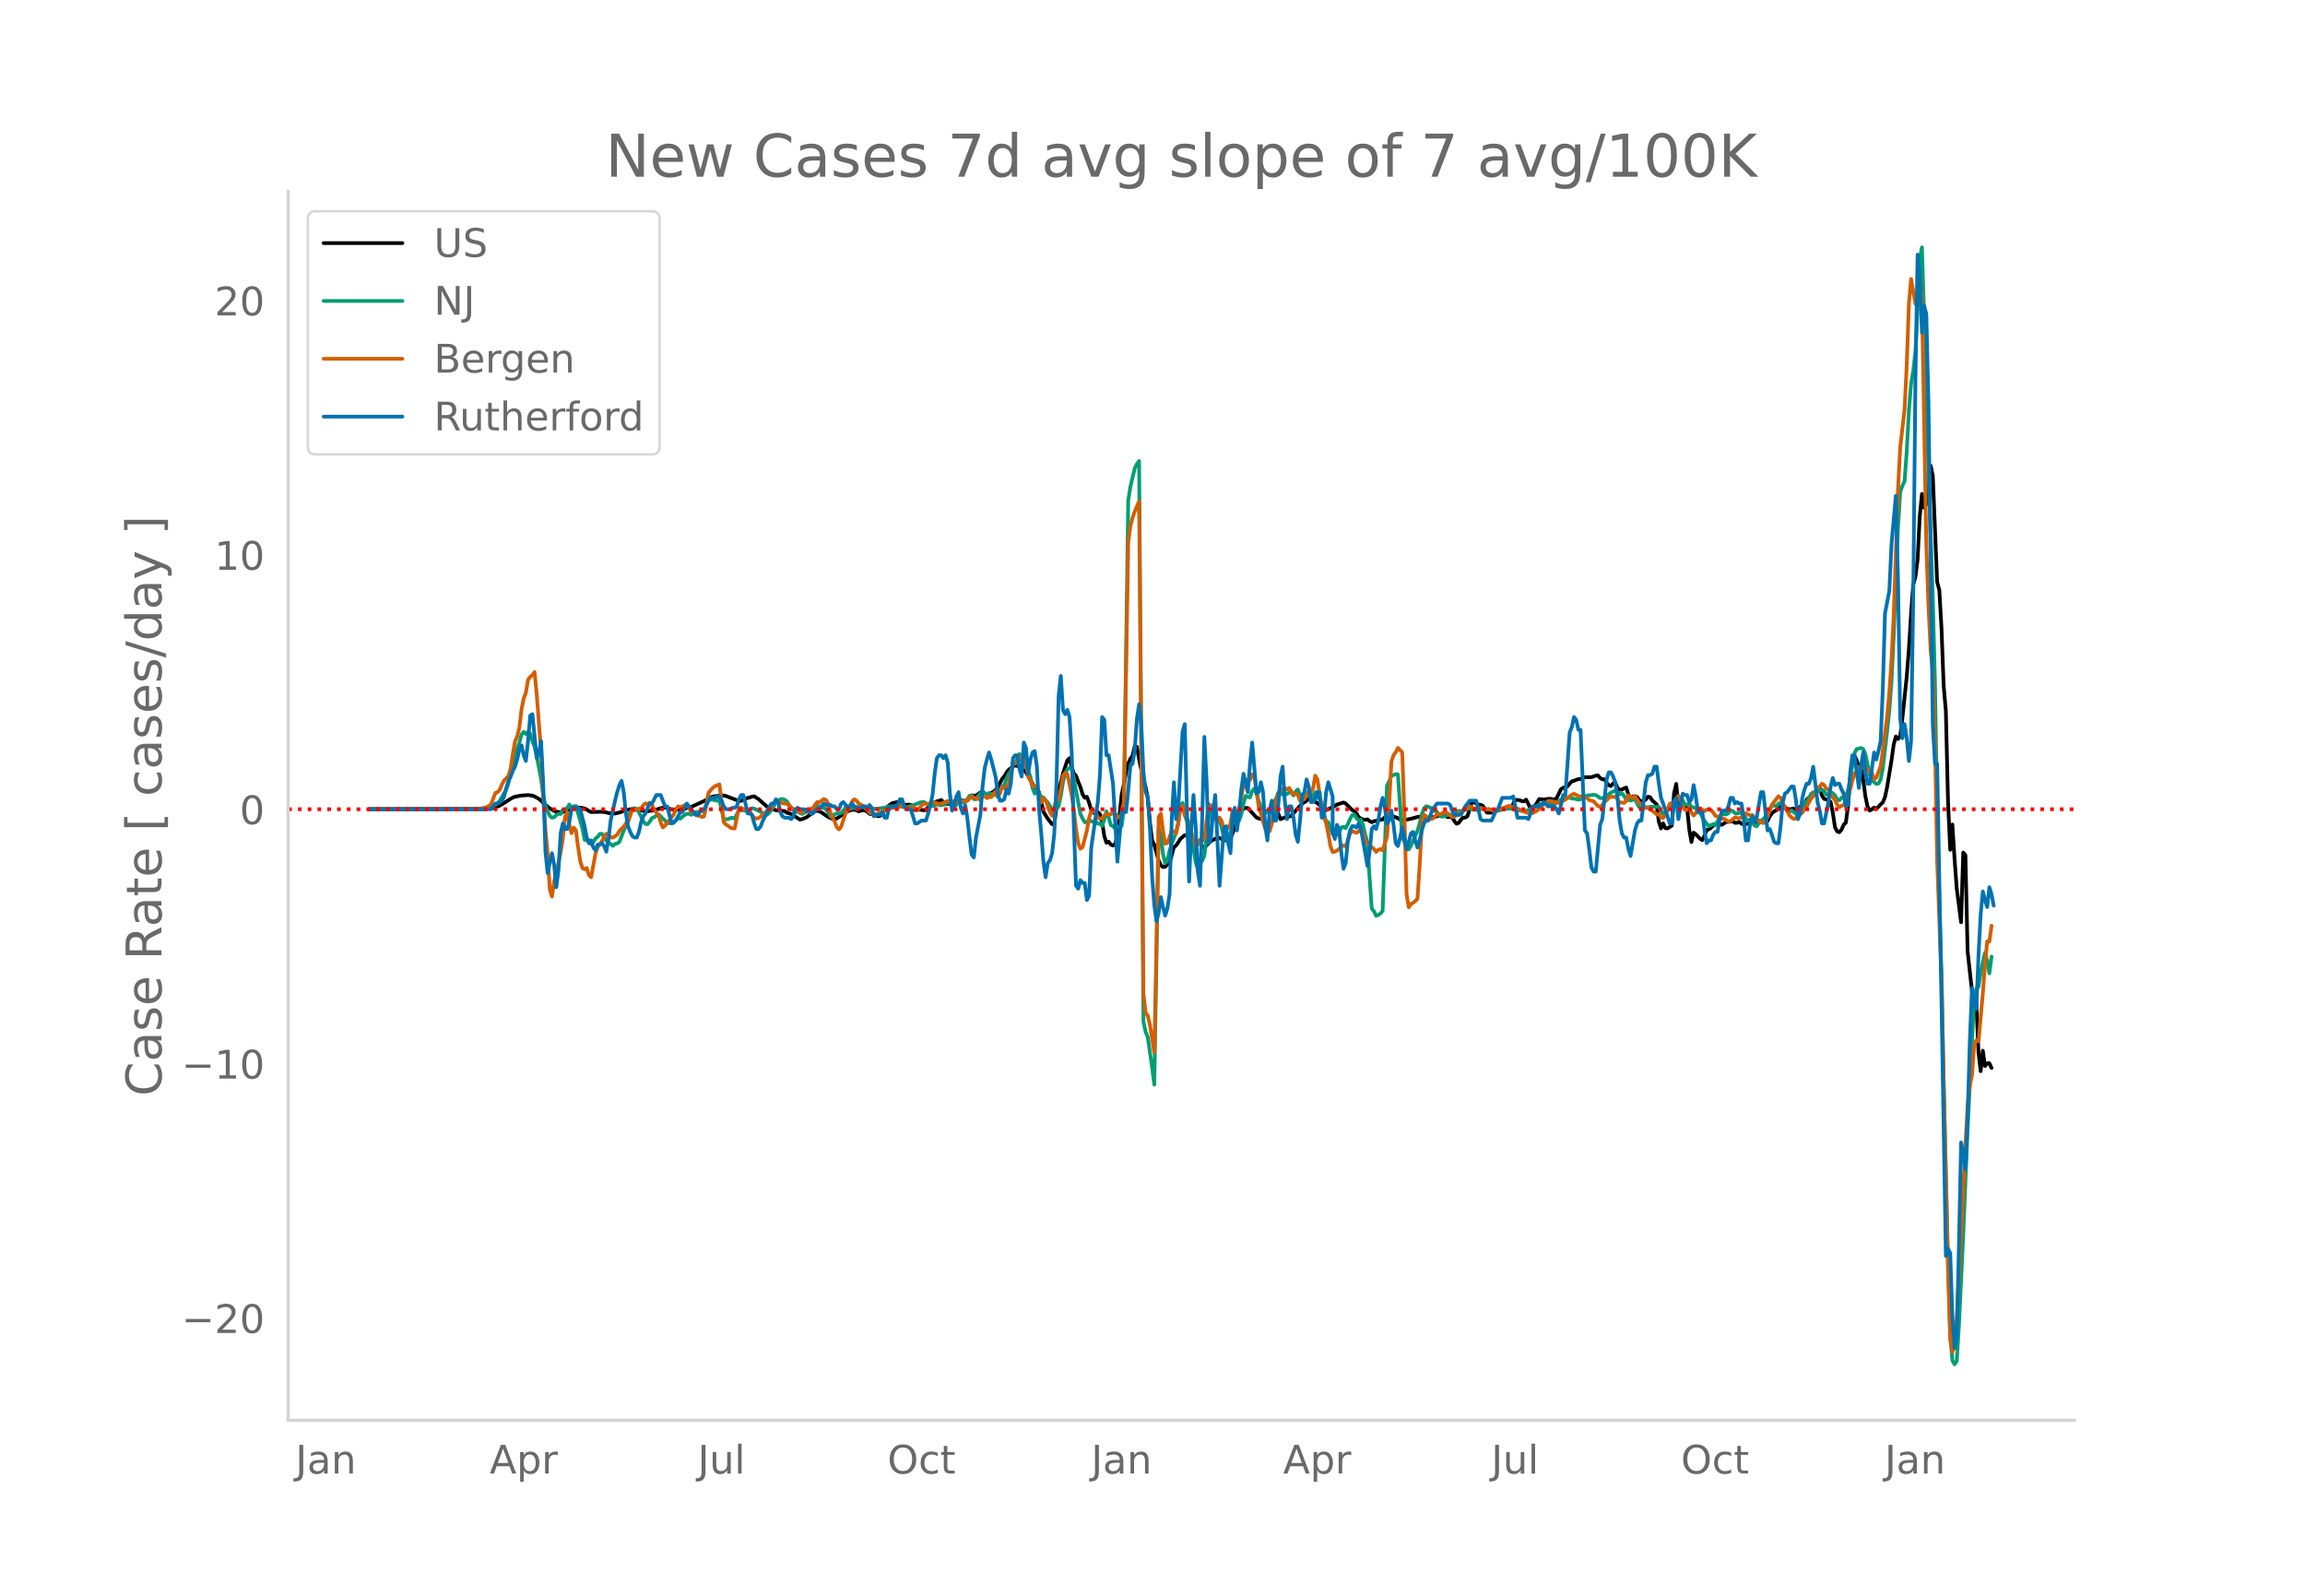 <svg height="864" viewBox="0 0 936 648" width="1248" xmlns="http://www.w3.org/2000/svg" xmlns:xlink="http://www.w3.org/1999/xlink"><defs><style>*{stroke-linecap:butt;stroke-linejoin:round}</style></defs><g id="figure_1"><path d="M0 648h936V0H0z" style="fill:#fff" id="patch_1"/><g id="axes_1"><path d="M117 576.72h725.4V77.76H117z" style="fill:none" id="patch_2"/><path clip-path="url(#p2089fb5b18)" d="m149.973 328.59 45.906-.123 3.53-.199 1.766-.423 1.766-.72 2.648-1.628 1.766-1.133.883-.494.883-.348 1.765-.327.883-.165 1.766-.094.882-.089 1.766.253.883.316 1.765.989.883.693.883 1.003 2.648 2.159 1.766.992.883.36 1.765.203.883-.11.883-.297 1.766-.285.882-.4 1.766-.934 2.649.286.882.213.883.437.883.608.883.416 4.414-.12 1.765.26.883.268 1.766.172.883.03 1.765-.436.883-.254.883-.42 1.765-.45.883-.179 3.531.142 2.649.737.883-.038.882-.184 1.766-.231 2.648-.866.883-.184.883-.045.883.149 1.765.625.883.073.883-.132 1.766.275 1.765-.46.883-.44.883-.257.883-.103 4.414-2.01.883-.405 2.648-1.52.883-.304 2.648-.36.883-.094.883.058.883.18 5.296 2.046.883-.08 1.766-.802.883-.394.882-.168.883-.349.883-.1 1.766 1.122 4.414 3.923.882-.08 1.766.69.883.028.883.199 1.765.069.883.684 1.766.514 3.53 2.256.884-.156 1.765-.706 3.532-2.555.882-.108.883.223.883.43 2.648 1.844 1.766.75.883.15.883-.292 3.53-2.41 1.766-.947 1.766-.2.883.202.883.449 1.765-.49.883.207.883.383.883.88.882.2.883-.15.883.616.883.35.883-.193.882-.958.883-1.555.883-.977 1.766-1.351.882-.377 1.766-.37.883.185.883.506.882.354.883.095.883-.082.883.125.883 1.212.883.884.882-.204.883.014 1.766.253.883-.033 1.765-2.408.883-.106 1.766-1.103.882-.166.883-.345 1.766 1.753.883-.264.882.164 1.766-.273.883.301 1.765-1.66.883.25.883.053.883-.133.883-.9.882-1.074 1.766.004 1.766-1.281.882-.177 1.766 1.22 2.648-1.284.883-.761.883-1.077 1.766-3.383.882-1.021.883-1.49.883-1.217.883-.65.883-.878.882-.228.883.195.883-.072.883.828.883.991.883.766 3.53 6.323 1.766 1.78 1.766 7.973 1.766 2.81 1.765 2.255.883-.078 1.766-13.79.882-2.998.883-3.703 1.766-5.372.883-.87.882 3.51.883 2.687.883.927.883 2.44.883 2.056.882 2.973.883 1.46.883-.371.883 2.36.883 3.016.882 1.03.883.396.883-.62.883.87.883 3.176.882 5.705.883 2.709.883-.42.883 1.177.883.393.882-.615.883-3.21 1.766-16.916.883-4.153.882-4.909.883-3.53.883-1.94.883-1.21.883-3.822.883.232.882 5.063 1.766 8.314.883 2.977.883 4.618.882 9.782.883 7.21.883 1.759 1.766 6.49.882 1.772.883.816.883-.141.883-.902.883-.425 1.765-6.61.883-.669.883-1.247.883-1.48 1.765-1.484.883.181.883.94.883.158 1.765 1.493 1.766.266.883 1.438.882.567 2.649-2.685 2.648-1.27.883.058 1.766.837.882.18.883-.438.883-.651.883-1.824.883-2.606 2.648-6.382.883-.958.883-.392.883.085 2.648 2.896.883.951.883.385.882.18.883-1.093.883-1.706.883-.375.883-.157.882-.54 1.766-.577 1.766 4.535 1.765-.696.883-.03 1.766-.645 2.648-3.067 1.766-1.888 1.765-1.103.883-1.046.883-.699 1.765 2.03 2.649 2.05.883.904.882.512 2.649-1.213 1.765-1.032 2.649-.852.883.402 2.648 2.672.883.474.883.92.883 1.528.882.533.883.387.883.124.883-.201.883.722.882.453.883-.409.883-.14 1.766-.485.882-.05.883-.943.883-.763 2.648.476 1.766.638.883.621.883.385 3.53-.722 2.65-.728 1.765-.201.883.161.882.372.883.098 1.766-.377.883-.079.882-.264 1.766-.67.883.005.883.664.882.379.883-.117.883.242.883 1.46.883 1.072.883-.356.882-1.268.883-.834.883-.071.883-.48 1.765-5.693.883-.027.883.525.883.392.883.128.882.321 1.766 2.839.883.06.883-.054 1.765-.557 1.766-.787.883-.202 3.53-.316 1.766-3.246.883-.039.883.103.883.38.883.074.882-.664 1.766 3.541.883-.513.883-.333 1.765-2.95 1.766.185 1.765-.238.883-.057 1.766.318.883-.55 1.765-3.638.883-.59.883-.186.883-.367.883-1.146.882-.932.883-.217.883-.388.883-.249.883-.103.882-.431.883-.256 2.649-.034 1.765-.604.883-.114.883 1.037.883.51.882.035.883 1.4.883 1.006.883.326.883-1.056.882-.28.883 2.05.883.799.883-.08.883-.483.882-.35.883 2.735.883 1.62.883-.673.883-.137.882.287.883 1.272.883.607 1.766-.777.882-1.217.883.204.883 1.31 1.766 1.613.882 6.97.883 2.79.883-2.055.883 1.925.883.121 1.765-1.166.883-12.988.883-3.925.883 8.882.883-.073 1.765.406.883.268.883 8.984.883 5.115.882-3.758.883.643 1.766 1.84.883.545.882-1.844.883-2.235.883-.315.883-.613.883-.901.882-.704.883-.21.883.366.883.219 1.765-1.144 1.766-.131.883-.195.883.685.882-.026.883-.349.883.722.883.23 1.765-.212.883-1.583.883-.21.883 1.33.883-.284.882-.402.883-.102.883.131.883.61.883-.54.882-1.91.883-1.257.883-.77.883-.513.883-.326.882-1.359.883-.683.883 1.023.883.802.883.184 1.765-.287.883.504.883.02.883-1.3.883-.273.882-.615.883-1.974.883-.811 1.766-1.296.882-.082.883-2.095.883-.542.883 3.118.883 1.399.882.181 1.766 1.03.883 4.332.883 5.894.882 1.75.883.36.883-1.026.883-1.971.883-.903.882-6.461.883-11.47.883-7.057.883-2.18.883 1.87.882 2.83.883.69.883 4.265.883 6.84.883 4.18.882 1.578.883-.497.883-.722.883.493.883-.788.882-.999.883-.783.883-2.108.883-4.14 1.765-10.8.883-6.368.883-3.377.883 1.058.883-1.257.883-7.122 1.765-16.856.883-11.174.883-14.442.883-11.848.882-3.208.883-6.887.883-17.624.883-9.108.883 5.655.882-1.455.883-11.994.883-3.669.883 4.13 1.765 43.086.883 3.3.883 15.558.883 23.403.883 10.098.882 36.718.883 19.672.883-10.275.883 13.998.883 11.963 1.765 13.734.883-28.303.883 1.09.883 38.973 1.765 16.02.883 5.498.883-1.226.883 20.791.882 7.625.883-8.294.883 6.222.883-1.115.883-.037.882 1.94h0" style="fill:none;stroke:#000;stroke-linecap:round;stroke-width:1.5" id="line2d_1"/><path clip-path="url(#p2089fb5b18)" d="m149.973 328.589 45.023-.08 2.648-.205 1.766-.451 2.648-1.626.883-1.097 2.648-4.522.883-2.708 1.766-7.837 1.765-6.136.883-2.324.883-3.268.883-1.138.883.874.882-.758.883.586.883 3.027.883 2.312.883 3.955 1.765 9.117.883 6.76.883 4.032.883 2.358.882 1.825.883.747.883-.196.883-.92.883-.462.882.095.883-1.763.883-.058.883-.61.883-1.457.882 1.652 1.766-1.053 1.766 5.998.883 3.08.882 4.647.883.355.883-.119.883 1.538.883-.721.882-1.542.883-.627.883-1.248.883-.051 1.765 2.77 2.649 2.135.883-.799.882-.17.883-.652 2.649-6.783.882-3.265.883-1.874.883-1.417.883-.37.883.41.882 1.248 1.766 3.686.883 1.075.883.094.882-1.085.883-1.376.883-.337.883-.664.883-.52.882.781.883 1.002.883.701.883 1.115 1.765-.017.883-.1.883-1.307.883-.591.883.17 1.765-1.497.883-.452.883-.062.883.444 1.765-1.112.883-.048 1.766-.383.883-.15 1.765-4.453 1.766-.041.883.314.882.183.883-.358 1.766 8.002 1.765-.19.883-.428.883-.116.883.375 1.765-3.466 1.766.048.883.23.883-.178 1.765-.877.883.106 4.414 2.3.883.198.883-.882.882-1.227 1.766-2.9.883-.715.883-.518.882-.105.883.276.883.677 1.766 2.715.882.915.883.592.883-.03 1.766.917 2.648-1.341 1.766-.875.883-.774.882-.535.883.526.883.349.883.167.883.528.882 1.284.883 1.576.883.177.883-.957.883-.386.882.068.883-.156.883-.961.883-1.319.883.099.882.502 2.649-.83.883-.022.882.134.883-.213.883-.039 1.766.577 1.765.247.883.108 3.531-.49.883-.298 1.766-.269.882.148.883-.07.883-.267.883.134 1.765.48.883.121 2.649-1.055.883-.176 1.765-.783.883-.22.883-.047.883.486.882.631.883.086.883.422.883-.16.883-.673.882.412.883.098 1.766-.468.883-.968.882.454.883 1.413.883.032.883-.655.883-1.381.882-.482.883.828.883-.212.883-.96.883-1.417.882-.28.883 1.625.883.048.883-1.434.883-.885.882-1.06 1.766 1.882.883-1.054 1.765.835.883-.187.883.857.883-1.945.883-2.422.882-.23.883-2.747.883-1.928.883-1.148.883-2.574.882-.43 1.766-3.909.883 2.65.883 1.587.883.561 1.765 4.378.883 4.665.883 2.247.883-1.425.882 1.168.883 1.641.883.189.883 1.119.883.88.882 1.558.883 1.983 1.766-.7.883-1.338.882-4.14.883-5.588.883-3.66.883-1.547.883-.54.882.092.883 4.241 2.649 14.32.882 1.8.883 1.546.883.135.883-1.266.883.838.882.08.883-.041.883.849.883-.02.883.968.882-2.65.883-3.293.883 2.397.883 3.175.883.455.882.928.883-.883.883.926.883-1.164.883-7.013 1.765-124.98.883-5.67 1.766-7.46.883-1.741.882-1.204 1.766 227.705.883 4.027.883 2.229 1.765 12.383.883 6.881 1.766-104.171.882 3.259.883 7.265.883 3.758.883-1.249.883-3.806.882-2.872 1.766-4.51.883-4.215.883-6.757.882-1.101.883 4.917.883 2.419.883 3.196.883 4.326.882 3.59.883 5.576.883 2.889.883-2.537.883-.834.882-2.05 1.766-15.42.883-3.662.883-1.51 1.765 5.42.883.632.883 3.194.883 3.64.882 1.112.883.375.883-2.256.883-5.225.883-2.188.883 1.497.882.06.883-2.597.883-4.325.883-3.124.883.386.882.255.883-2.576.883-1.048.883 1.988.883 3.162.882 2.254.883 1.782.883.673.883-.257.883-.61.882-2.008 1.766-2.926.883-2.385.883-.124.882.941.883-.581.883.362.883-.659.883-.041.882 1.243.883-1.553.883-.88.883 2.3.883.184.882.302.883-.064.883-1.757.883 1.039.883 1.457.882-2.35.883.101.883 2.676.883 2.313.883 3.835.882 2.956.883.273.883 2.301.883 2.619.883-.13.882.398.883-.86.883-2.182.883-.18.883.461.883-1.645.882-2.009.883-1.596.883-.283.883 1.537.883.91.882-.374.883 2.384.883 3.794.883 3.18.883 14.374.882 12.455.883 1.04.883 1.868.883-.323.883-.611.882-1.073 1.766-50.92.883-1.635.883-2.299.882-.287.883-.406.883.128 1.766 25.308.882 2.117.883 3.103.883-.109.883-1.401 2.648-6.046.883-3 .883-3.702.883-2.481.882-.842.883.193.883.403.883.928 1.765.776.883 1.205.883.676.883-.069.883-.301.882-.434 1.766.08.883-.555.883-.758.883-.29.882.078.883-.218 1.766-.603.883-.152 1.765.516 1.766-.09.883-.243.882-.027.883.182 1.766-.102 2.648.647.883-.028 1.766-.463 2.648-.487.883.057 1.765.423 1.766.377 1.766.284.882-.119 4.414-2.01.883-.555.883-.322 1.766-.008 1.765-.256.883.069.883-.064 1.765-.92 1.766-1.064 1.766-.276.883.056.882.29.883.064 1.766.439.883-.206.882-.37 1.766-1.124 2.648-.26.883.066.883.551.883.685.883.035.882-.206.883-.32.883-1.114.883-.632 1.765-.783 1.766 1.512.883-.449.883.989.882 1.614.883.062.883.33 1.766-.709.882 1.875.883 1.498.883-.482 1.766.49.882.037.883-.225 1.766.028 1.765-.03.883 1.764.883 1.187.883-.267.883-1.147.882-2.039.883-.238.883.688.883-3.096.883-1.21.883 1.61.882.166.883 1.585.883.224.883-.49.883 1.273.882.306.883.184.883 1.545.883.435 1.765 3.301 1.766 2.113 1.766-.84.882.398.883-1.463.883-2.01.883-.698.883-.292.882.152.883-.501.883-1.129.883.205.883.883.882.172.883-.324.883.15 2.648 3.066.883.487.883.348.883 1.106.883.329.882-1.265.883-1.036.883-.584.883-.939.883-1.19 1.765-3.503.883.067.883.38.883-1.114.882-.283 1.766 1.73.883 1.344.883.568.883-.667 1.765 1.422.883-.783.883-.995 1.765-2.668.883-.497.883-1.336.883-1.832.883-.599.882.005 2.649-1.095.883.65.882 1.429.883-.353.883-.684.883.383.883.931.882 1.523.883.48.883-1.049.883-.269.883-.51.882-2.318.883-4.328.883-5.99.883-4.739.883-1.673 1.765-.375.883.434.883 2.107 1.765 8.407.883 2.064 1.766 1.544.883-.133.882-1.644.883-4.51 1.766-15.08.883-8.516.882-11.673.883-18.37 1.766-44.27.883-14.36.883-2.53.882-1.738.883-12.216.883-16.383.883-11.147.883-5.118.882-7.776.883-17.627.883-20.192.883-4.611.883 28.15.882 35.615 2.649 78.813.883 34.753.882 51.516.883 36.2.883 30.584.883 43.009 1.765 73.229.883 30.112.883 10.009.883 1.61.883-1.33.882-14.279 1.766-37.132 1.766-42.834 2.648-52.673.883-4.298.883-.825.882-5.447.883-4.487.883-3.783.883 3.317.883 4.988.882-6.797h0" style="fill:none;stroke:#009e73;stroke-linecap:round;stroke-width:1.5" id="line2d_2"/><path clip-path="url(#p2089fb5b18)" d="m149.973 328.589 41.492-.102 3.53-.124 2.65-.622.882-.52.883-.69 1.765-4.546.883-.34.883-.972.883-2.137.883-1.617 1.765-1.775.883-3.098.883-5.88.883-5.078.882-2.035.883-3.438.883-7.508.883-4.444.883-2.363.882-5.225.883-1.22.883-.69.883-1.244.883 9.068 1.765 23.396.883 18.896.883 12.687.883 9.385.882 14.814.883 2.894.883-6.253.883-3.155 1.765-8.616.883-5.541.883-8.809.883-1.979.883 5.236.882 3.38.883-2.26.883 1.062.883 6.785.883 5.722.883 2.85.882.497.883-.51.883 2.94.883.826 1.765-9.543.883-2.59.883-1.402.883-1.108.883-1.764.882-1.267.883.294.883 1.154.883.135 1.765-1.142.883-1.583 1.766-1.741.883-1.267.882-.599 1.766-5.27.883.589 1.765-.792.883.011.883-1.424.883-.702.883.283.882-.554.883.984.883 1.832 1.766 2.34.882 2.873.883 2.012.883-.712 3.531-4.523.883-2.16.883-1.153.883.328.882-.294.883-.475.883-.25.883 1.177.883 1.911.883.294.882.464.883.655.883-.01.883.52.883-.329 1.765-9.487.883-1.13.883-.894.883-.69 1.765-.723.883 7.067.883 8.322.883.916.882.498.883.746.883.317.883.034 1.765-8.311.883-.09 1.766 1.062.883-.034.882.588.883 1.402.883.995.883.396.883-.215 2.648-2.08 1.766-2.205 1.765-1.776.883-.248 1.766-.25.882.566 1.766.147 3.531 2.951.883-.067.883.497.883.26.883-.746.882-.52 1.766-.192.883-.272.883-1.47.882-1.108.883.158 1.766-1.39.883.373.882 1.537.883 3.257.883 2.522.883 1.47.883 2.307.882.87.883-1.142 1.766-5.303 1.765-3.03.883-1.866.883-.882.883.531.883 1.142 1.765.973.883.972.883.712.883 1.03.882.486.883.113.883.35 1.766-1.097.882-.203.883-.328.883-.136 1.766-1.006 1.765-.113.883.079 1.766-1.572 1.765 1.606.883.18.883-.203.883-.362 1.765 1.357.883-.972.883-1.154.883-.599h.883l.882.204 1.766-.973.883.249.883.407.882.215.883-.17 1.766-.644.883-.373.882-.113.883.101.883.441.883.159.883-.679h.882l.883.17.883-.192.883.09.883-1.086.882-.814.883.656.883-.045.883.362.883.588.882-1.55.883-.124.883.86.883-.419.883.034.882-1.447.883-.95.883 2.035.883-1.153.883-2.578.882.407.883-.6.883-.904.883-3.585.883-5.314 1.765.214.883-2.34.883-.328.883.35.883 2.986.882 4.738.883 1.662.883 2.114.883.362.883-.147.882 3.856.883 2.895.883-1.787.883.803 1.765 4.693.883 1.572.883-3.732.883-2.996.883.339.882-4.467.883-5.45.883-1.12.883.555 1.765 8.333.883 6.287.883 7.701.883 5.688.883 2.284.882-.667 1.766-6.807.883-5.157.883-2.748.882.215.883.362.883 1.911.883.837.883-.43.882-.983.883-.679.883.226.883-.068.883-1.402 1.765 2.397.883.328.883-2.012.883-4.614 1.765-105.072.883-6.728.883-3.37.883-2.521 1.765-4.128 1.766 200.069.883 7.61.883 1.21.882 3.856 1.766 11.115.883-43.942.883-51.823.882-1.29.883 7.113.883 5.145.883-.361 1.765-4.705.883.08.883.802.883-3.742.883-6.536.882-.95.883 3.584.883 1.357.883 2.081 1.765 6.853.883 2.046.883-.237.883-1.923.883.374.882-.69 1.766-14.203.883.814 1.765 4.4.883 2.227.883-1.877.883 1.424.883 3.642.882-.419.883-.554.883-1.583.883-5.349.883-.463.883 2.34.882-2.532 1.766-9.85.883-2.25.883.34.882-.057.883-2.284.883 1.051.883 5.507.883 6.49.882 2.658.883 3.528.883 2.827.883 1.063.883.011.882-2.996.883-4.998.883-4.116.883-3.053.883-1.685 1.765-.69.883.543.883-.588.883 1.425.882 1.21.883-.464.883.667.883 2.375 1.765-.679.883-1.3.883-1.934.883.419.883-1.73.882-5.01.883 1.56.883 5.87.883 5.02.883 4.263.882 2.703.883 4.127.883 5.145.883 2.307.883-.113.882-.475.883-.633.883-.995.883-.441.883.407.883-2.352.882-2.963.883-.916 1.766.69.883-.577.882-1.085.883 2.035.883 2.906 1.766 1.674.882.893.883.724.883 1.176.883-.803.883-.373.882.588.883-2.93.883-2.498.883-13.66.883-16.849.882-2.747.883-1.142.883-1.81 1.766 1.798.882 25.567.883 32.17.883 5.191.883-1.278.883-.554.882-.712.883-.86.883-13.365.883-16.94.883-3.855.882.633.883.803.883.316.883-.17 1.765-1.763.883.034.883-.215.883-.633.883-.023.882.52.883.78.883.611.883-.068 1.766-1.413 1.765-1.018 1.766-1.436.883-.464.882.407.883.566.883.045 1.766-.34 1.765.623 1.766-.102.883.283.882.43.883.112 1.766-.938.883-.226 2.648-.939.883.057.883.588.882.361.883.08 3.531 1.617.883.124.883-.011.883.113 1.765-1.063.883-.656.883-1.086.883-.735.883-.588.882-.735.883-.056 1.766.283.883.497.882-.034.883-.543.883-.327.883-.453 2.648-2.013.883-.418 1.766 1.04.883.023.882.26.883.113.883.317.883.893 1.765.452 1.766 1.945.883.283.883-.69.882-1.345.883-.566.883-1.063.883-.486.883.158.882-.067.883.859.883 1.606.883-.17.883.226.882-.724.883-2.442 1.766 1.199.883-.803 1.765 2.77.883.464.883 1.685 1.765-.25.883.702.883.509 1.766 1.504.882-.034.883 1.232.883.25.883-1.37 1.765-4.364.883-.384.883.746.883-2.454.883-1.13.883 2.227 1.765 3.505h.883l.883-.848.883 1.9.882 1.21.883-1.086 1.766-1.888 1.765 1.176.883-.577.883-.147.883.272.883 1.029.882 1.3.883.317.883.644.883.306.883-.068.882.644.883.498.883-.125 1.766-1.571.882.294.883.09.883-.396 1.766-1.673.882.588.883.328.883-.125.883 1.142.883.894.882.079.883.791.883.34.883-.848.883-1.708.882-2.646.883-2.273 2.649-3.426.882.678.883 2.285.883 1.65.883 1.391.883 1.697.883.882.882.622.883-.227.883-1.289.883-.43.883-.576.882-1.617.883-.995 1.766-3.087.883-.961.882-1.923.883-1.526.883-.61.883-1.064.883.52.882 1.504.883.464 1.766 3.143.883.962.882 1.922.883 1.04.883-.565.883-.35.883-1.403 1.765-4.953.883-3.584.883-2.714 1.765-2.782.883-.056.883.124.883-.113.883 1.39 1.765 1.12.883 2.443.883-.532 1.765-4.636.883-6.287 1.766-13.999.883-9.883.882-12.914.883-18.25 1.766-51.236.883-16.962 1.765-15.355.883-18.229.883-24.809.883-9.985 1.765 10.155.883-2.59.883-8.695.883 10.765 1.765 98.456.883 24.968.883 18.002.883 8.48.883 29.955.882 47.176 1.766 47.956.883 42.834 1.765 75.231.883 27.84.883 5.28.883-3.754.883-10.007 3.53-70.402.884-15.978.882-8.006.883-4.365.883-12.02.883-2.092.883.362 1.765-19.483.883-11.964.883-9.114.883.068.882-6.457h0" style="fill:none;stroke:#d55e00;stroke-linecap:round;stroke-width:1.5" id="line2d_3"/><path clip-path="url(#p2089fb5b18)" d="M149.973 328.589h49.437l1.765-2.304h.883l1.766-1.152.883-1.728.882-3.455.883-2.88.883-1.727.883-2.304.883-1.728.882-2.88.883-4.031.883-1.728.883 4.032.883 2.303.882-8.063.883-10.366.883-.576 1.766 17.854.882-2.304.883-4.608.883 17.854.883 27.069.883 8.638 1.765-8.063.883 4.608.883 9.215.883-6.911.882-14.974.883-4.032.883 2.304h.883l.883-2.88.882-5.183.883-1.152.883 1.152.883-.576.883.576 1.765 6.91.883 4.608.883 2.304.883-1.152.883 2.88.882 1.152.883-2.304h.883l.883-.576.883 1.152.882 2.304.883-5.184.883-7.487 1.766-8.063.882-3.455.883-2.88.883-1.728.883 4.608.883 8.639.882 5.183.883 2.304.883 1.727.883.576h.883l.882-2.303.883-4.032.883-2.304.883-1.151.883-2.304.882-1.728h.883l1.766-3.455h1.765l1.766 4.607h.883l1.765 6.911 1.766-1.152 1.766-3.455h.882l1.766-3.456 3.531 4.607h.883l.883-1.151 1.766-1.152 1.765-3.456.883-1.152h1.766l.882-.576h.883l.883 1.728.883 2.304.883 1.152h1.765l.883-.576h.883l.883-.576.882-2.88.883-1.727h.883l.883 3.455.883 4.032h.882l.883.575.883 3.456.883 2.304h.883l.882-1.152.883-2.304 1.766-3.455.883-2.304.882-1.152h.883l.883-1.728.883 1.152.883 4.032.882 1.727.883.576h1.766l.883.576.882-1.152.883-2.88.883-.575.883.576h1.766l2.648 1.728h.883l.883-1.152.882-.576h.883l1.766-2.304.883.576h1.765l.883.576h.883l.883 1.152h.882l.883-2.304.883-.576.883 1.152.883.576h.882l.883-1.152 1.766 2.304.883-.576h.882l.883-.576h.883l.883 1.152.883-1.728.882 1.152.883 3.455.883-.576h1.766l.882-1.151.883 2.303h.883l.883-4.031.883-.576h1.765l.883-.576.883-2.304h.883l.882 2.88.883 1.152h1.766l1.766 5.759h.882l1.766-1.152h1.766l.882-2.88.883-3.455.883-4.031.883-8.64.883-6.334.882-1.152h.883l.883 1.152.883-1.152.883 2.88.882 12.67.883 6.91.883-2.303.883-3.456.883-1.727.882 6.335.883 2.304.883-3.456.883 5.183.883 8.063.882 6.911.883 1.152.883-8.063 1.766-9.215.882-11.518.883-7.487.883-3.456.883-2.88.883 2.88 1.765 6.912.883 6.91.883 2.88h.883l.882-.576.883-4.031.883 1.728.883-4.032.883-10.366.882-1.152h.883l.883 5.759.883 2.88.883-13.823.883 2.304.882 10.367.883-5.76.883-2.88.883-.575.883 6.335.882 17.278.883 9.79.883 11.519.883 6.335.883-5.76.882-1.15.883-2.88.883-8.063.883-20.158.883-35.707.882-8.063.883 13.822.883 1.728.883-1.728.883 2.88.882 14.398.883 30.524.883 23.613.883 1.152.883-3.456.882 1.152h.883l.883 6.91.883-1.727.883-19.581 2.648-18.43.883-10.942.883-23.613.882 1.152.883 14.398h.883l1.766 11.518 1.765 31.676 1.766-20.157h1.765l.883-8.64.883-10.366.883-.576.883-5.759.883-12.67.882-5.76.883 8.063.883 19.582.883 8.063.883 1.727.882 13.247.883 19.581.883 11.519.883 6.335.883-3.456.882-6.335.883 4.032.883 3.455.883-2.88.883-5.759.882-30.524.883-14.974.883 14.974.883-5.183 1.765-30.524.883-2.88.883 35.708.883 28.22.883-21.31.882-13.821.883 12.67.883 18.43.883 5.759.883-27.069.882-33.403.883 17.277.883 25.917.883-1.728.883-10.942.882-6.911 1.766 36.859 1.766-23.613.882-.576.883 6.911.883 4.031.883-15.55.883-2.88.883 9.216.882-6.911.883-9.791.883-6.335.883 4.031.883 3.456.882-11.519.883-8.639 1.766 20.734.883-.576.882-4.032.883 4.032.883 13.822.883 5.76.883-12.095.882-4.032.883 8.063h.883l.883-6.335.883-11.518.882-4.032.883 13.822.883 7.487.883-5.183h.883l.882 4.607.883 6.911.883 2.88.883-8.639.883-10.366.882-1.152.883-5.184.883 2.88.883 6.335h.883l.882-1.152.883-2.88h.883l.883 10.367.883-.576.882-9.79.883-4.032 1.766 5.76v14.398l.883 2.88.882-5.76.883 2.304.883 9.214.883 6.336.883-2.304.883-9.215.882-4.031.883-1.728h.883l.883.576.883-1.728.882 2.304 1.766 9.79.883 5.184.883-5.76.882-9.214.883-1.152.883 1.152.883-3.456.883-5.76.882-3.455.883 4.032.883 6.335.883-1.152.883-4.031.882 5.759.883 7.487.883 1.152.883-3.456.883-4.031.882 4.031.883 4.608.883-2.88.883-3.455.883-.576.882 3.455.883 2.88.883-2.88.883-4.031.883-2.88.882-1.152h.883l1.766-4.607 1.765-2.304h4.414l.883.576.883 2.304.883 1.727h2.648l1.766-3.455 1.766-2.304h2.648l.883 3.456.883 4.031.882.576h3.532l.882-1.728.883-2.303.883-.576 1.766-4.608h3.53l.884-.576.882 4.032.883 4.607h3.531l.883.576.883-2.303.883-2.88h2.648l.883-.576.883-1.152.883.576.882 1.152h2.649l.883 1.152.882 1.728.883-3.456.883-4.031h.883l1.766-25.341.882-2.304.883-4.031.883 1.152.883 4.031h.883l1.765 40.89.883 1.153.883 6.335.883 7.487.882 1.727h.883l1.766-19.005.883-2.304 1.765-16.126.883-2.88h.883l.883 1.729.882 2.303.883 6.335.883 9.215.883 5.184.883 1.727h.882l.883 4.608.883 2.88 1.766-10.367.882-2.88.883-1.152h.883l1.766-15.55.882-2.88h.883l.883-.575.883-2.88h.883l.882 6.911.883 5.76.883 2.303.883 2.88.883 2.303.882 2.88h.883l.883-9.215.883-1.152.883 8.64 1.765-10.367.883.576h.883l.883 2.88.883-1.153.882-5.759.883 4.607.883 6.336h1.766l.882 7.487.883 5.183.883-1.152h.883l.883-2.304.882-1.151h.883l.883-5.184.883-3.455h1.765l.883-1.728.883-3.456h.883l.883 2.304.882-.576.883.576h.883l.883 5.76.883 9.214h.882l.883-6.911.883-2.88.883 2.304.883-1.728 1.765-10.366h.883l1.766 15.55.882-.576.883 2.303.883 2.88.883.576h.883l.882-6.911.883-9.79.883-3.456.883-.576 1.766-2.304h.882l.883 5.183.883 8.063.883-2.303.883-6.336.882-3.455.883-2.304h.883l.883-2.304.883-4.607 1.765 14.398.883 3.456.883 5.183h.883l1.765-8.639.883-6.335.883-3.456.883 2.88.882-.576h.883l.883 2.304.883 1.728.883 5.183.882-.576.883-13.246.883-6.911h.883l1.765 13.246.883-9.215.883-5.183.883 8.063.883 4.607h.882l1.766-12.67.883 2.88.883-3.456.882-4.032.883-21.309.883-30.524 1.766-9.214.882-19.006 1.766-19.581.883 34.555.883 55.865.883 8.063.882-5.76.883 5.76.883 9.214.883-8.063.883-59.32.882-88.116.883-50.105.883 8.638.883 23.037.883-10.942.882 3.455.883 36.284 1.766 130.734.883 15.55h.882l1.766 97.331 1.766 102.515.882-2.88.883 1.728.883 25.917.883 12.67.883-4.607.882-36.86.883-42.042.883 4.607.883 6.335.883-20.733.882-31.1.883-21.885.883 6.911.883 1.728.883-21.885.882-16.702.883-9.215.883 3.456.883 2.88.883-8.063.882 2.88.883 4.607h0" style="fill:none;stroke:#0072b2;stroke-linecap:round;stroke-width:1.5" id="line2d_4"/><path clip-path="url(#p2089fb5b18)" d="M117 328.589h725.4" style="fill:none;stroke:red;stroke-dasharray:1.5,2.475;stroke-dashoffset:0;stroke-width:1.5" id="line2d_5"/><path d="M117 576.72V77.76" style="fill:none;stroke:#d3d3d3;stroke-linecap:square;stroke-linejoin:miter;stroke-width:1.25" id="patch_3"/><path d="M117 576.72h725.4" style="fill:none;stroke:#d3d3d3;stroke-linecap:square;stroke-linejoin:miter;stroke-width:1.25" id="patch_4"/><g id="matplotlib.axis_1"><g id="xtick_1"><g style="fill:#696969" transform="matrix(.16 0 0 -.16 119.984 598.378)" id="text_1"><defs><path d="M9.813 72.906h9.859V5.078q0-13.187-5-19.14-5-5.954-16.094-5.954h-3.75v8.297h3.078q6.531 0 9.219 3.672Q9.813-4.39 9.813 5.078z" id="DejaVuSans-74"/><path d="M34.281 27.484q-10.89 0-15.093-2.484-4.204-2.484-4.204-8.5 0-4.781 3.157-7.594 3.156-2.797 8.562-2.797 7.485 0 12 5.297 4.516 5.297 4.516 14.078v2zm17.922 3.72V0H43.22v8.297Q40.14 3.328 35.547.953q-4.594-2.375-11.234-2.375-8.391 0-13.36 4.719Q6 8.016 6 15.922q0 9.219 6.172 13.906 6.187 4.688 18.437 4.688h12.61v.89q0 6.203-4.078 9.594-4.078 3.39-11.453 3.39-4.688 0-9.141-1.124-4.438-1.125-8.531-3.375v8.312q4.921 1.906 9.562 2.844 4.64.953 9.031.953 11.875 0 17.735-6.156 5.86-6.14 5.86-18.64z" id="DejaVuSans-97"/><path d="M54.89 33.016V0h-8.984v32.719q0 7.765-3.031 11.61-3.031 3.858-9.078 3.858-7.281 0-11.484-4.64-4.204-4.625-4.204-12.64V0H9.08v54.688h9.03v-8.5q3.235 4.937 7.594 7.374Q30.078 56 35.797 56q9.422 0 14.25-5.828 4.844-5.828 4.844-17.156z" id="DejaVuSans-110"/></defs><use xlink:href="#DejaVuSans-74"/><use x="29.492" xlink:href="#DejaVuSans-97"/><use x="90.771" xlink:href="#DejaVuSans-110"/></g></g><g id="xtick_2"><g style="fill:#696969" transform="matrix(.16 0 0 -.16 198.812 598.378)" id="text_2"><defs><path d="M34.188 63.188 20.797 26.906h26.812zm-5.579 9.718h11.188L67.578 0h-10.25l-6.64 18.703h-32.86L11.188 0H.78z" id="DejaVuSans-65"/><path d="M18.11 8.203v-29H9.077v75.484h9.031v-8.296q2.844 4.875 7.157 7.234Q29.594 56 35.594 56q9.968 0 16.187-7.906 6.235-7.907 6.235-20.797T51.78 6.484q-6.218-7.906-16.187-7.906-6 0-10.328 2.375-4.313 2.375-7.157 7.25zm30.578 19.094q0 9.906-4.079 15.547-4.078 5.64-11.203 5.64-7.14 0-11.218-5.64-4.079-5.64-4.079-15.547 0-9.906 4.078-15.547 4.079-5.64 11.22-5.64 7.124 0 11.202 5.64t4.078 15.547z" id="DejaVuSans-112"/><path d="M41.11 46.297q-1.516.875-3.297 1.281Q36.03 48 33.89 48q-7.625 0-11.703-4.953-4.079-4.953-4.079-14.234V0H9.08v54.688h9.03v-8.5q2.844 4.984 7.375 7.39Q30.031 56 36.531 56q.922 0 2.047-.125 1.125-.11 2.484-.36z" id="DejaVuSans-114"/></defs><use xlink:href="#DejaVuSans-65"/><use x="68.408" xlink:href="#DejaVuSans-112"/><use x="131.885" xlink:href="#DejaVuSans-114"/></g></g><g id="xtick_3"><g style="fill:#696969" transform="matrix(.16 0 0 -.16 283.334 598.378)" id="text_3"><defs><path d="M8.5 21.578v33.11h8.984V21.922q0-7.766 3.016-11.656 3.031-3.875 9.094-3.875 7.265 0 11.484 4.64 4.234 4.64 4.234 12.656v31h8.985V0h-8.984v8.406Q42.047 3.422 37.718 1q-4.313-2.422-10.032-2.422-9.421 0-14.312 5.86Q8.5 10.296 8.5 21.578zM31.11 56z" id="DejaVuSans-117"/><path d="M9.422 75.984h8.984V0H9.422z" id="DejaVuSans-108"/></defs><use xlink:href="#DejaVuSans-74"/><use x="29.492" xlink:href="#DejaVuSans-117"/><use x="92.871" xlink:href="#DejaVuSans-108"/></g></g><g id="xtick_4"><g style="fill:#696969" transform="matrix(.16 0 0 -.16 360.372 598.378)" id="text_4"><defs><path d="M39.406 66.219q-10.75 0-17.078-8.016-6.312-8-6.312-21.828 0-13.766 6.312-21.781 6.328-8 17.078-8 10.735 0 17.016 8 6.281 8.015 6.281 21.781 0 13.828-6.281 21.828-6.281 8.016-17.016 8.016zm0 8q15.328 0 24.5-10.281 9.188-10.282 9.188-27.563 0-17.234-9.188-27.516-9.172-10.28-24.5-10.28-15.375 0-24.593 10.25-9.204 10.265-9.204 27.546t9.204 27.563q9.218 10.28 24.593 10.28z" id="DejaVuSans-79"/><path d="M48.781 52.594v-8.407q-3.812 2.11-7.64 3.157-3.828 1.047-7.735 1.047-8.75 0-13.593-5.547-4.829-5.532-4.829-15.547 0-10.016 4.829-15.563 4.843-5.53 13.593-5.53 3.907 0 7.735 1.046 3.828 1.047 7.64 3.156V2.094Q45.016.344 40.984-.531q-4.015-.89-8.562-.89-12.36 0-19.64 7.765-7.266 7.765-7.266 20.953 0 13.375 7.343 21.031Q20.22 56 33.016 56q4.14 0 8.093-.86 3.953-.843 7.672-2.546z" id="DejaVuSans-99"/><path d="M18.313 70.219V54.688h18.5v-6.985h-18.5V18.016q0-6.688 1.828-8.594 1.828-1.906 7.453-1.906h9.218V0h-9.218q-10.407 0-14.36 3.875-3.953 3.89-3.953 14.14v29.688H2.687v6.984h6.594V70.22z" id="DejaVuSans-116"/></defs><use xlink:href="#DejaVuSans-79"/><use x="78.711" xlink:href="#DejaVuSans-99"/><use x="133.691" xlink:href="#DejaVuSans-116"/></g></g><g id="xtick_5"><g style="fill:#696969" transform="matrix(.16 0 0 -.16 443.09 598.378)" id="text_5"><use xlink:href="#DejaVuSans-74"/><use x="29.492" xlink:href="#DejaVuSans-97"/><use x="90.771" xlink:href="#DejaVuSans-110"/></g></g><g id="xtick_6"><g style="fill:#696969" transform="matrix(.16 0 0 -.16 521.035 598.378)" id="text_6"><use xlink:href="#DejaVuSans-65"/><use x="68.408" xlink:href="#DejaVuSans-112"/><use x="131.885" xlink:href="#DejaVuSans-114"/></g></g><g id="xtick_7"><g style="fill:#696969" transform="matrix(.16 0 0 -.16 605.558 598.378)" id="text_7"><use xlink:href="#DejaVuSans-74"/><use x="29.492" xlink:href="#DejaVuSans-117"/><use x="92.871" xlink:href="#DejaVuSans-108"/></g></g><g id="xtick_8"><g style="fill:#696969" transform="matrix(.16 0 0 -.16 682.596 598.378)" id="text_8"><use xlink:href="#DejaVuSans-79"/><use x="78.711" xlink:href="#DejaVuSans-99"/><use x="133.691" xlink:href="#DejaVuSans-116"/></g></g><g id="xtick_9"><g style="fill:#696969" transform="matrix(.16 0 0 -.16 765.314 598.378)" id="text_9"><use xlink:href="#DejaVuSans-74"/><use x="29.492" xlink:href="#DejaVuSans-97"/><use x="90.771" xlink:href="#DejaVuSans-110"/></g></g></g><g id="matplotlib.axis_2"><g id="ytick_1"><g style="fill:#696969" transform="matrix(.16 0 0 -.16 73.733 541.274)" id="text_10"><defs><path d="M10.594 35.5h62.593v-8.297H10.594z" id="DejaVuSans-8722"/><path d="M19.188 8.297h34.421V0H7.33v8.297q5.609 5.812 15.296 15.594 9.703 9.797 12.188 12.64 4.734 5.313 6.609 9 1.89 3.688 1.89 7.25 0 5.813-4.078 9.469-4.078 3.672-10.625 3.672-4.64 0-9.797-1.61-5.14-1.609-11-4.89v9.969Q13.767 71.78 18.938 73q5.188 1.219 9.485 1.219 11.328 0 18.062-5.672 6.735-5.656 6.735-15.125 0-4.5-1.688-8.531-1.672-4.016-6.125-9.485-1.218-1.422-7.765-8.187-6.532-6.766-18.453-18.922z" id="DejaVuSans-50"/><path d="M31.781 66.406q-7.61 0-11.453-7.5Q16.5 51.422 16.5 36.375q0-14.984 3.828-22.484 3.844-7.5 11.453-7.5 7.672 0 11.5 7.5 3.844 7.5 3.844 22.484 0 15.047-3.844 22.531-3.828 7.5-11.5 7.5zm0 7.813q12.266 0 18.735-9.703 6.468-9.688 6.468-28.141 0-18.406-6.468-28.11-6.47-9.687-18.735-9.687-12.25 0-18.718 9.688-6.47 9.703-6.47 28.109 0 18.453 6.47 28.14Q19.53 74.22 31.78 74.22z" id="DejaVuSans-48"/></defs><use xlink:href="#DejaVuSans-8722"/><use x="83.789" xlink:href="#DejaVuSans-50"/><use x="147.412" xlink:href="#DejaVuSans-48"/></g></g><g id="ytick_2"><g style="fill:#696969" transform="matrix(.16 0 0 -.16 73.733 437.97)" id="text_11"><defs><path d="M12.406 8.297h16.11v55.625l-17.532-3.516v8.985l17.438 3.515h9.86V8.296H54.39V0H12.406z" id="DejaVuSans-49"/></defs><use xlink:href="#DejaVuSans-8722"/><use x="83.789" xlink:href="#DejaVuSans-49"/><use x="147.412" xlink:href="#DejaVuSans-48"/></g></g><g id="ytick_3"><use xlink:href="#DejaVuSans-48" style="fill:#696969" transform="matrix(.16 0 0 -.16 97.32 334.668)" id="text_12"/></g><g id="ytick_4"><g style="fill:#696969" transform="matrix(.16 0 0 -.16 87.14 231.364)" id="text_13"><use xlink:href="#DejaVuSans-49"/><use x="63.623" xlink:href="#DejaVuSans-48"/></g></g><g id="ytick_5"><g style="fill:#696969" transform="matrix(.16 0 0 -.16 87.14 128.061)" id="text_14"><use xlink:href="#DejaVuSans-50"/><use x="63.623" xlink:href="#DejaVuSans-48"/></g></g><g style="fill:#696969" transform="matrix(0 -.2 -.2 0 65.573 445.117)" id="text_15"><defs><path d="M64.406 67.281v-10.39q-4.984 4.64-10.625 6.922-5.64 2.296-11.984 2.296-12.5 0-19.14-7.64-6.641-7.64-6.641-22.094 0-14.406 6.64-22.047 6.64-7.64 19.14-7.64 6.345 0 11.985 2.296 5.64 2.297 10.625 6.938V5.609Q59.234 2.094 53.437.33q-5.78-1.75-12.218-1.75-16.563 0-26.094 10.124-9.516 10.14-9.516 27.672 0 17.578 9.516 27.703 9.531 10.14 26.094 10.14 6.531 0 12.312-1.734 5.797-1.734 10.875-5.203z" id="DejaVuSans-67"/><path d="M44.281 53.078v-8.5q-3.797 1.953-7.906 2.922-4.094.984-8.5.984-6.688 0-10.031-2.047-3.344-2.046-3.344-6.156 0-3.125 2.39-4.906 2.391-1.781 9.626-3.39l3.078-.688q9.562-2.047 13.593-5.781 4.032-3.735 4.032-10.422 0-7.625-6.032-12.078-6.03-4.438-16.578-4.438-4.39 0-9.156.86Q10.688.296 5.422 2v9.281q4.984-2.594 9.812-3.89 4.829-1.282 9.579-1.282 6.343 0 9.75 2.172 3.421 2.172 3.421 6.125 0 3.656-2.468 5.61-2.453 1.953-10.813 3.765l-3.125.735q-8.344 1.75-12.062 5.39-3.704 3.64-3.704 9.985 0 7.718 5.47 11.906Q16.75 56 26.811 56q4.97 0 9.36-.734 4.406-.72 8.11-2.188z" id="DejaVuSans-115"/><path d="M56.203 29.594v-4.39H14.891q.593-9.282 5.593-14.142 5-4.859 13.938-4.859 5.172 0 10.031 1.266 4.86 1.265 9.656 3.812v-8.5Q49.266.734 44.187-.344 39.11-1.422 33.892-1.422q-13.094 0-20.735 7.61-7.64 7.625-7.64 20.625 0 13.421 7.25 21.296Q20.016 56 32.328 56q11.031 0 17.453-7.11 6.422-7.093 6.422-19.296zm-8.984 2.64q-.094 7.36-4.125 11.75-4.032 4.407-10.672 4.407-7.516 0-12.031-4.25-4.516-4.25-5.203-11.97z" id="DejaVuSans-101"/><path d="M44.39 34.188q3.172-1.079 6.172-4.594 3-3.516 6.032-9.672L66.609 0H56l-9.313 18.703q-3.624 7.328-7.015 9.719-3.39 2.39-9.25 2.39h-10.75V0h-9.86v72.906h22.266q12.5 0 18.656-5.234 6.157-5.219 6.157-15.766 0-6.89-3.203-11.437-3.204-4.532-9.297-6.282zM19.673 64.797V38.922h12.406q7.125 0 10.766 3.297 3.64 3.297 3.64 9.687 0 6.39-3.64 9.64-3.64 3.25-10.766 3.25z" id="DejaVuSans-82"/><path d="M8.594 75.984h20.703V69H17.578V-6.203h11.719v-6.984H8.594z" id="DejaVuSans-91"/><path d="M25.39 72.906h8.297L8.297-9.28H0z" id="DejaVuSans-47"/><path d="M45.406 46.39v29.594h8.985V0h-8.985v8.203Q42.578 3.328 38.25.953q-4.313-2.375-10.375-2.375-9.906 0-16.14 7.906-6.22 7.922-6.22 20.813 0 12.89 6.22 20.797Q17.968 56 27.874 56q6.063 0 10.375-2.375 4.328-2.36 7.156-7.234zm-30.61-19.093q0-9.906 4.079-15.547 4.078-5.64 11.203-5.64 7.125 0 11.219 5.64 4.11 5.64 4.11 15.547 0 9.906-4.11 15.547-4.094 5.64-11.219 5.64-7.125 0-11.203-5.64-4.078-5.64-4.078-15.547z" id="DejaVuSans-100"/><path d="M32.172-5.078q-3.797-9.766-7.422-12.735-3.61-2.984-9.656-2.984H7.906v7.516h5.282q3.703 0 5.75 1.765Q21-9.766 23.483-3.219l1.61 4.094-22.11 53.813H12.5l17.094-42.766 17.093 42.766h9.516z" id="DejaVuSans-121"/><path d="M30.422 75.984v-89.171H9.719v6.984H21.39V69H9.719v6.984z" id="DejaVuSans-93"/></defs><use xlink:href="#DejaVuSans-67"/><use x="69.824" xlink:href="#DejaVuSans-97"/><use x="131.104" xlink:href="#DejaVuSans-115"/><use x="183.203" xlink:href="#DejaVuSans-101"/><use x="244.727" xlink:href="#DejaVuSans-32"/><use x="276.514" xlink:href="#DejaVuSans-82"/><use x="343.746" xlink:href="#DejaVuSans-97"/><use x="405.025" xlink:href="#DejaVuSans-116"/><use x="444.234" xlink:href="#DejaVuSans-101"/><use x="505.758" xlink:href="#DejaVuSans-32"/><use x="537.545" xlink:href="#DejaVuSans-91"/><use x="576.559" xlink:href="#DejaVuSans-32"/><use x="608.346" xlink:href="#DejaVuSans-99"/><use x="663.326" xlink:href="#DejaVuSans-97"/><use x="724.605" xlink:href="#DejaVuSans-115"/><use x="776.705" xlink:href="#DejaVuSans-101"/><use x="838.229" xlink:href="#DejaVuSans-115"/><use x="890.328" xlink:href="#DejaVuSans-47"/><use x="924.02" xlink:href="#DejaVuSans-100"/><use x="987.496" xlink:href="#DejaVuSans-97"/><use x="1048.775" xlink:href="#DejaVuSans-121"/><use x="1107.955" xlink:href="#DejaVuSans-32"/><use x="1139.742" xlink:href="#DejaVuSans-93"/></g></g><g style="fill:#696969" transform="matrix(.24 0 0 -.24 245.86 71.76)" id="text_16"><defs><path d="M9.813 72.906h13.28l32.329-60.984v60.984h9.562V0h-13.28L19.39 60.984V0H9.813z" id="DejaVuSans-78"/><path d="M4.203 54.688h8.985l11.234-42.672 11.172 42.672h10.593l11.235-42.672 11.187 42.672h8.985L63.28 0H52.688L40.922 44.828 29.109 0H18.5z" id="DejaVuSans-119"/><path d="M8.203 72.906h46.875v-4.203L28.61 0H18.312L43.22 64.594H8.203z" id="DejaVuSans-55"/><path d="M2.984 54.688H12.5L29.594 8.797l17.093 45.89h9.516L35.687 0H23.485z" id="DejaVuSans-118"/><path d="M45.406 27.984q0 9.766-4.031 15.125-4.016 5.375-11.297 5.375-7.219 0-11.25-5.375-4.031-5.359-4.031-15.125 0-9.718 4.031-15.093t11.25-5.375q7.281 0 11.297 5.375 4.031 5.375 4.031 15.093zm8.985-21.203q0-13.953-6.203-20.765Q42-20.797 29.203-20.797q-4.734 0-8.937.703-4.203.703-8.157 2.172v8.735q3.954-2.141 7.813-3.157 3.86-1.031 7.86-1.031 8.843 0 13.234 4.61 4.39 4.609 4.39 13.937v4.453q-2.781-4.844-7.125-7.234Q33.938 0 27.875 0 17.828 0 11.672 7.656q-6.156 7.672-6.156 20.328 0 12.688 6.156 20.344Q17.828 56 27.875 56q6.063 0 10.406-2.39 4.344-2.391 7.125-7.22v8.297h8.985z" id="DejaVuSans-103"/><path d="M30.61 48.39q-7.22 0-11.422-5.64-4.204-5.64-4.204-15.453 0-9.813 4.172-15.453 4.188-5.64 11.453-5.64 7.188 0 11.375 5.655 4.203 5.672 4.203 15.438 0 9.719-4.203 15.406-4.187 5.688-11.375 5.688zm0 7.61q11.718 0 18.406-7.625 6.703-7.61 6.703-21.078 0-13.422-6.703-21.078-6.688-7.64-18.407-7.64-11.765 0-18.437 7.64-6.656 7.656-6.656 21.078 0 13.469 6.656 21.078Q18.844 56 30.609 56z" id="DejaVuSans-111"/><path d="M37.11 75.984V68.5h-8.594q-4.828 0-6.72-1.953-1.874-1.953-1.874-7.031v-4.828h14.797v-6.985H19.922V0H10.89v47.703H2.297v6.984h8.594V58.5q0 9.125 4.25 13.297 4.25 4.187 13.468 4.187z" id="DejaVuSans-102"/><path d="M9.813 72.906h9.859V42.094L52.39 72.906h12.703L28.906 38.922 67.672 0H54.688L19.672 35.11V0h-9.86z" id="DejaVuSans-75"/></defs><use xlink:href="#DejaVuSans-78"/><use x="74.805" xlink:href="#DejaVuSans-101"/><use x="136.328" xlink:href="#DejaVuSans-119"/><use x="218.115" xlink:href="#DejaVuSans-32"/><use x="249.902" xlink:href="#DejaVuSans-67"/><use x="319.727" xlink:href="#DejaVuSans-97"/><use x="381.006" xlink:href="#DejaVuSans-115"/><use x="433.105" xlink:href="#DejaVuSans-101"/><use x="494.629" xlink:href="#DejaVuSans-115"/><use x="546.729" xlink:href="#DejaVuSans-32"/><use x="578.516" xlink:href="#DejaVuSans-55"/><use x="642.139" xlink:href="#DejaVuSans-100"/><use x="705.615" xlink:href="#DejaVuSans-32"/><use x="737.402" xlink:href="#DejaVuSans-97"/><use x="798.682" xlink:href="#DejaVuSans-118"/><use x="857.861" xlink:href="#DejaVuSans-103"/><use x="921.338" xlink:href="#DejaVuSans-32"/><use x="953.125" xlink:href="#DejaVuSans-115"/><use x="1005.225" xlink:href="#DejaVuSans-108"/><use x="1033.008" xlink:href="#DejaVuSans-111"/><use x="1094.189" xlink:href="#DejaVuSans-112"/><use x="1157.666" xlink:href="#DejaVuSans-101"/><use x="1219.189" xlink:href="#DejaVuSans-32"/><use x="1250.977" xlink:href="#DejaVuSans-111"/><use x="1312.158" xlink:href="#DejaVuSans-102"/><use x="1347.363" xlink:href="#DejaVuSans-32"/><use x="1379.15" xlink:href="#DejaVuSans-55"/><use x="1442.773" xlink:href="#DejaVuSans-32"/><use x="1474.561" xlink:href="#DejaVuSans-97"/><use x="1535.84" xlink:href="#DejaVuSans-118"/><use x="1595.02" xlink:href="#DejaVuSans-103"/><use x="1658.496" xlink:href="#DejaVuSans-47"/><use x="1692.188" xlink:href="#DejaVuSans-49"/><use x="1755.811" xlink:href="#DejaVuSans-48"/><use x="1819.434" xlink:href="#DejaVuSans-48"/><use x="1883.057" xlink:href="#DejaVuSans-75"/></g><g id="legend_1"><path d="M128.2 184.5h136.45q3.2 0 3.2-3.2V88.96q0-3.2-3.2-3.2H128.2q-3.2 0-3.2 3.2v92.34q0 3.2 3.2 3.2z" style="fill:none;opacity:.8;stroke:#ccc;stroke-linejoin:miter" id="patch_5"/><path d="M131.4 98.718h32" style="fill:none;stroke:#000;stroke-linecap:round;stroke-width:1.5" id="line2d_6"/><g style="fill:#696969" transform="matrix(.16 0 0 -.16 176.2 104.317)" id="text_17"><defs><path d="M8.688 72.906h9.921V28.61q0-11.718 4.235-16.875 4.25-5.14 13.781-5.14 9.469 0 13.719 5.14 4.25 5.157 4.25 16.875v44.297H64.5V27.391q0-14.25-7.063-21.532-7.046-7.28-20.812-7.28-13.828 0-20.89 7.28-7.047 7.282-7.047 21.532z" id="DejaVuSans-85"/><path d="M53.516 70.516V60.89q-5.61 2.687-10.594 4-4.984 1.328-9.625 1.328-8.047 0-12.422-3.125t-4.375-8.89q0-4.845 2.906-7.313 2.907-2.453 11.016-3.97l5.953-1.218q11.031-2.11 16.281-7.406 5.25-5.297 5.25-14.172 0-10.61-7.11-16.078-7.093-5.469-20.812-5.469-5.172 0-11.015 1.172Q13.14.922 6.89 3.219v10.156q6-3.36 11.765-5.078 5.766-1.703 11.328-1.703 8.438 0 13.032 3.312 4.593 3.328 4.593 9.485 0 5.359-3.297 8.39-3.296 3.032-10.812 4.547L27.484 33.5q-11.03 2.188-15.968 6.875-4.922 4.688-4.922 13.047 0 9.672 6.812 15.234 6.813 5.563 18.766 5.563 5.14 0 10.453-.938 5.328-.922 10.89-2.765z" id="DejaVuSans-83"/></defs><use xlink:href="#DejaVuSans-85"/><use x="73.193" xlink:href="#DejaVuSans-83"/></g><path d="M131.4 122.203h32" style="fill:none;stroke:#009e73;stroke-linecap:round;stroke-width:1.5" id="line2d_8"/><g style="fill:#696969" transform="matrix(.16 0 0 -.16 176.2 127.802)" id="text_18"><use xlink:href="#DejaVuSans-78"/><use x="74.805" xlink:href="#DejaVuSans-74"/></g><path d="M131.4 145.688h32" style="fill:none;stroke:#d55e00;stroke-linecap:round;stroke-width:1.5" id="line2d_10"/><g style="fill:#696969" transform="matrix(.16 0 0 -.16 176.2 151.287)" id="text_19"><defs><path d="M19.672 34.813V8.108H35.5q7.953 0 11.781 3.297 3.844 3.297 3.844 10.078 0 6.844-3.844 10.078-3.828 3.25-11.781 3.25zm0 29.984V42.828h14.61q7.218 0 10.75 2.703 3.546 2.719 3.546 8.282 0 5.515-3.547 8.25-3.531 2.734-10.75 2.734zm-9.86 8.11h25.204q11.28 0 17.375-4.688Q58.5 63.53 58.5 54.89q0-6.703-3.125-10.657-3.125-3.953-9.188-4.922 7.282-1.562 11.313-6.53 4.031-4.954 4.031-12.376 0-9.765-6.64-15.093Q48.25 0 35.984 0H9.812z" id="DejaVuSans-66"/></defs><use xlink:href="#DejaVuSans-66"/><use x="68.604" xlink:href="#DejaVuSans-101"/><use x="130.127" xlink:href="#DejaVuSans-114"/><use x="169.49" xlink:href="#DejaVuSans-103"/><use x="232.967" xlink:href="#DejaVuSans-101"/><use x="294.49" xlink:href="#DejaVuSans-110"/></g><path d="M131.4 169.173h32" style="fill:none;stroke:#0072b2;stroke-linecap:round;stroke-width:1.5" id="line2d_12"/><g style="fill:#696969" transform="matrix(.16 0 0 -.16 176.2 174.773)" id="text_20"><defs><path d="M54.89 33.016V0h-8.984v32.719q0 7.765-3.031 11.61-3.031 3.858-9.078 3.858-7.281 0-11.484-4.64-4.204-4.625-4.204-12.64V0H9.08v75.984h9.03V46.188q3.235 4.937 7.594 7.374Q30.078 56 35.797 56q9.422 0 14.25-5.828 4.844-5.828 4.844-17.156z" id="DejaVuSans-104"/></defs><use xlink:href="#DejaVuSans-82"/><use x="64.982" xlink:href="#DejaVuSans-117"/><use x="128.361" xlink:href="#DejaVuSans-116"/><use x="167.57" xlink:href="#DejaVuSans-104"/><use x="230.949" xlink:href="#DejaVuSans-101"/><use x="292.473" xlink:href="#DejaVuSans-114"/><use x="333.586" xlink:href="#DejaVuSans-102"/><use x="368.791" xlink:href="#DejaVuSans-111"/><use x="429.973" xlink:href="#DejaVuSans-114"/><use x="469.336" xlink:href="#DejaVuSans-100"/></g></g></g></g><defs><clipPath id="p2089fb5b18"><path d="M117 77.76h725.4v498.96H117z"/></clipPath></defs></svg>